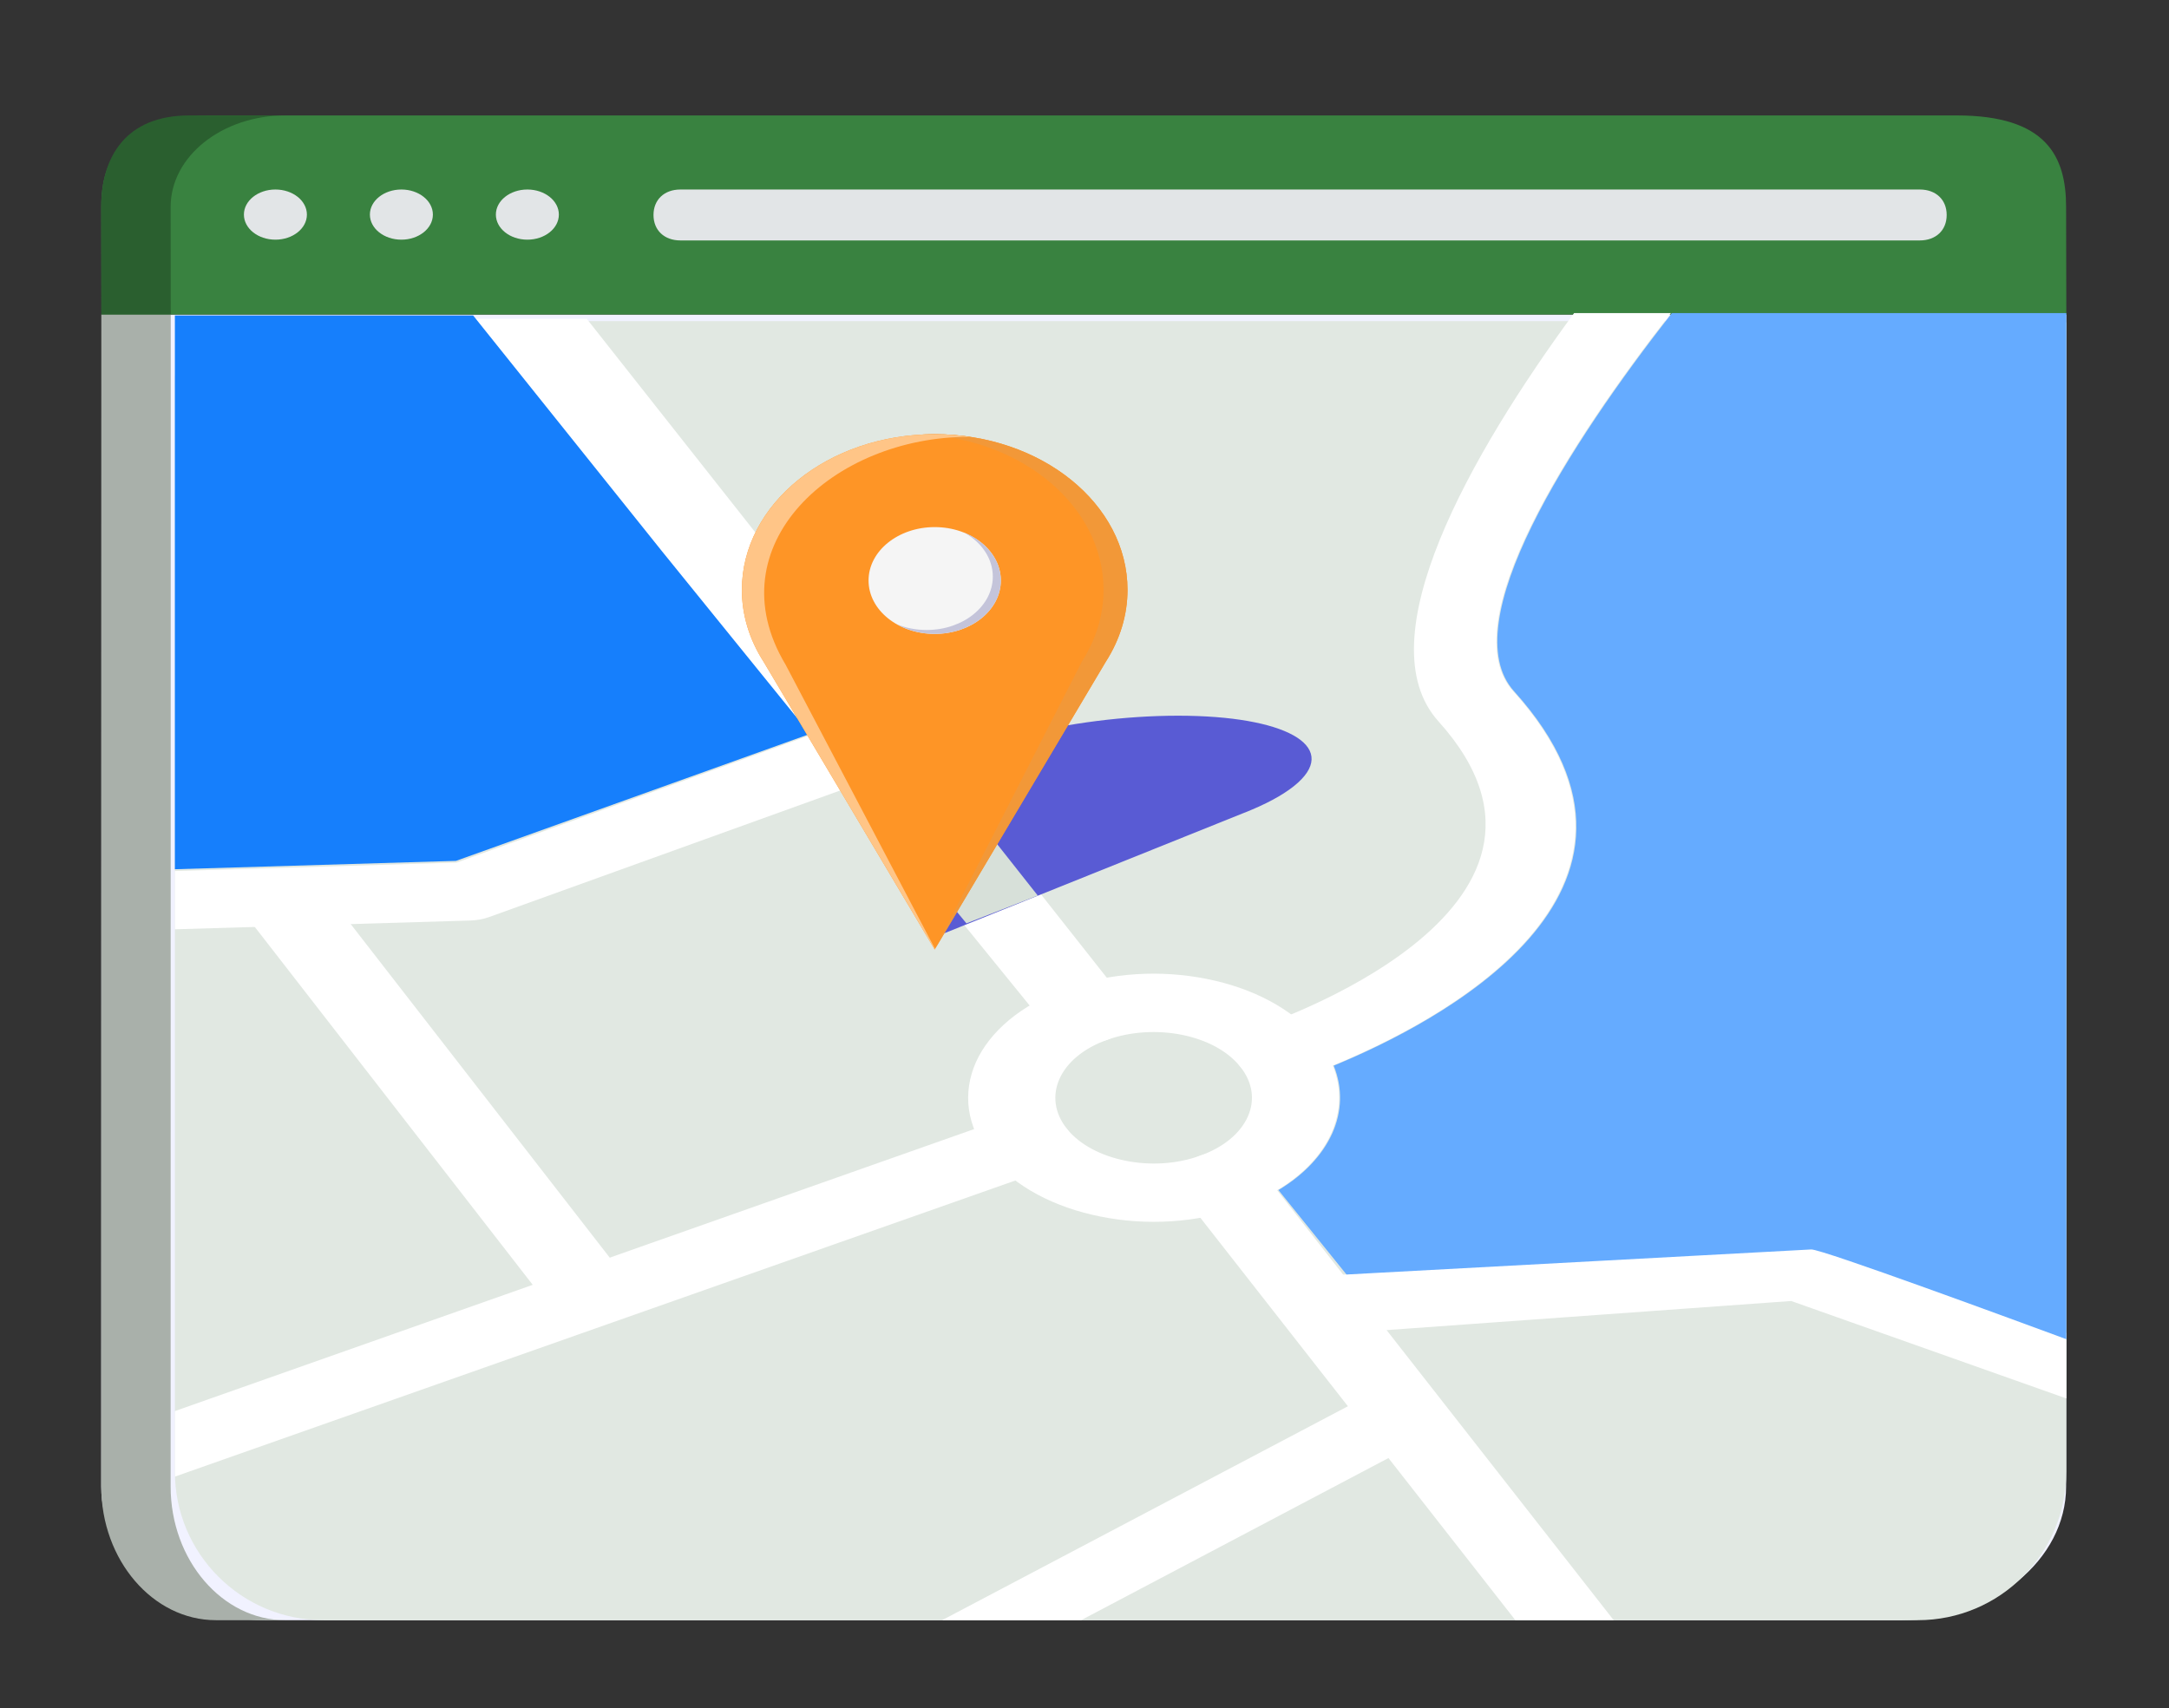 <svg width="438" height="345" viewBox="0 0 438 345" fill="none" xmlns="http://www.w3.org/2000/svg">
<rect x="0" y="0" width="438" height="345" fill="#333333" stroke="none"/>
<path d="M417.269 63.524L417.22 300.246C417.22 315.088 402.341 327.233 384.155 327.233H53.51C35.324 327.233 20.445 315.088 20.445 300.246L20.495 63.524H417.269Z" fill="#F1F2FF"/>
<path d="M417.22 41.812L417.269 63.525H20.487L20.445 41.812C20.445 31.592 25.164 23.314 43.437 23.314H395.118C413.307 23.314 417.22 31.638 417.22 41.812Z" fill="#398240"/>
<path d="M57.618 327.233H43.606C30.868 327.233 20.445 315.085 20.445 300.237L20.468 63.524H34.481L34.458 300.237C34.458 315.085 44.88 327.233 57.618 327.233Z" fill="#A9B0AA"/>
<path d="M57.618 23.314C44.822 23.314 34.458 31.582 34.458 41.791L34.481 63.525H20.468L20.445 41.786C20.445 31.578 25.485 23.314 38.224 23.314L57.618 23.314Z" fill="#2A5F2F"/>
<path d="M387.666 48.562H137.405C134.141 48.562 131.965 46.505 131.965 43.419C131.965 40.333 134.141 38.276 137.405 38.276H387.666C390.931 38.276 393.107 40.333 393.107 43.419C393.107 46.505 390.931 48.562 387.666 48.562Z" fill="#E2E5E7"/>
<path d="M55.614 48.407C59.127 48.407 61.975 46.139 61.975 43.341C61.975 40.544 59.127 38.276 55.614 38.276C52.102 38.276 49.254 40.544 49.254 43.341C49.254 46.139 52.102 48.407 55.614 48.407Z" fill="#E2E5E7"/>
<path d="M81.055 48.407C84.567 48.407 87.415 46.139 87.415 43.341C87.415 40.544 84.567 38.276 81.055 38.276C77.542 38.276 74.695 40.544 74.695 43.341C74.695 46.139 77.542 48.407 81.055 48.407Z" fill="#E2E5E7"/>
<path d="M106.495 48.407C110.008 48.407 112.855 46.139 112.855 43.341C112.855 40.544 110.008 38.276 106.495 38.276C102.983 38.276 100.135 40.544 100.135 43.341C100.135 46.139 102.983 48.407 106.495 48.407Z" fill="#E2E5E7"/>
<g clip-path="url(#clip0_573_817)">
<path d="M414.724 64.858H47.315C40.687 64.858 35.315 70.231 35.315 76.858V198.431V320.003C35.315 326.631 40.687 332.003 47.314 332.003H414.724C421.351 332.003 426.724 326.631 426.724 320.003V76.858C426.724 70.231 421.351 64.858 414.724 64.858Z" fill="#E1E8E2"/>
<path d="M118.49 64.395L227.11 202.047C229.401 204.917 227.801 208.493 223.547 210.026C219.256 211.558 213.911 210.488 211.621 207.642L95.256 64.395H118.49ZM325.862 327.233H306.01L238.818 241.383C236.491 238.513 238.127 234.937 242.381 233.404C246.671 231.871 252.016 232.942 254.307 235.812L325.862 327.233Z" fill="white"/>
<path d="M215.184 199.662C224.31 196.378 234.527 195.868 243.69 197.716C252.889 199.541 261.033 203.725 265.942 209.831C270.85 215.913 271.577 222.773 268.85 228.903C266.087 235.034 259.833 240.483 250.707 243.767C241.617 247.051 231.4 247.562 222.238 245.713C213.039 243.889 204.894 239.705 199.986 233.599C195.077 227.517 194.35 220.681 197.077 214.526C199.84 208.396 206.094 202.947 215.184 199.662ZM238.672 209.004C233.8 208.031 228.346 208.299 223.547 210.026C218.711 211.753 215.402 214.648 213.948 217.908C212.493 221.167 212.893 224.792 215.475 228.028C218.093 231.239 222.383 233.453 227.255 234.426C232.128 235.423 237.581 235.155 242.381 233.404C247.217 231.677 250.525 228.782 251.98 225.522C253.434 222.262 253.034 218.637 250.416 215.402C247.835 212.191 243.544 209.977 238.672 209.004ZM35.315 175.919L92.217 174.217L171.626 145.584C175.916 144.027 181.224 145.122 183.551 147.968C185.842 150.838 184.242 154.414 179.952 155.947L98.798 185.212C97.671 185.626 96.398 185.869 95.016 185.918L35.315 187.694V175.919Z" fill="white"/>
<path d="M337.424 63.237C316.845 89.583 293.284 126.001 305.573 139.624C350.005 188.934 262.379 217.786 262.124 217.883C257.797 219.343 252.525 218.175 250.344 215.28C248.126 212.361 249.871 208.834 254.234 207.374C254.416 207.301 325.026 184.045 290.484 145.705C275.613 129.212 296.993 91.7 317.863 63.237H337.424ZM203.585 225.619C207.84 224.087 213.184 225.157 215.475 228.028C217.802 230.898 216.202 234.45 211.912 236.007L35.315 298.235V285.001L203.585 225.619ZM417.269 282.447L361.712 262.766L267.687 269.529C262.888 269.87 258.524 267.534 258.015 264.299C257.506 261.064 260.997 258.169 265.833 257.828L363.021 250.846C364.985 250.7 367.057 251.017 368.839 251.795L417.269 269.213V282.447Z" fill="white"/>
<path fill-rule="evenodd" clip-rule="evenodd" d="M133.713 111.38L163.562 148.228L92.076 173.871L35.315 175.561V158.924V63.715H95.544L133.713 111.38Z" fill="#167FFC"/>
<path d="M62.875 176.406L123.522 254.519L108.033 260.09L47.386 181.977L62.875 176.406Z" fill="white"/>
<path d="M190.242 327.232L278.086 280.914L286.739 291.131L218.311 327.232H190.242Z" fill="white"/>
<path fill-rule="evenodd" clip-rule="evenodd" d="M271.904 257.415L365.748 252.355C367.82 252.233 407.816 266.999 417.269 270.478V63.237H337.606C317.026 89.583 293.466 126.001 305.755 139.624C342.405 180.298 289.212 207.058 269.323 215.232C271.177 219.781 270.995 224.525 269.032 228.903C267.069 233.234 263.396 237.223 258.161 240.361L271.904 257.415Z" fill="#65ABFF"/>
<path fill-rule="evenodd" clip-rule="evenodd" d="M237.898 144.551C259.485 144.551 270.322 150.615 262.119 158.067C259.999 159.991 256.83 161.818 252.932 163.474L252.868 163.498C252.204 163.79 251.54 164.058 250.833 164.326L188.705 189.289L181.509 164.326C180.717 162.402 181.552 160.259 183.951 158.067C192.175 150.615 216.311 144.551 237.898 144.551Z" fill="#595BD4"/>
<path fill-rule="evenodd" clip-rule="evenodd" d="M209.564 180.884L195.159 186.495L168.244 153.782C173.553 152.663 179.479 151.641 185.769 150.741L209.564 180.884Z" fill="#D7E0D9"/>
<path fill-rule="evenodd" clip-rule="evenodd" d="M188.749 87.696C210.255 87.696 227.686 101.772 227.686 119.14C227.686 124.205 226.171 129.185 223.291 133.665L188.749 191.78L154.207 133.665C151.326 129.185 149.812 124.205 149.812 119.14C149.812 101.772 167.243 87.696 188.749 87.696Z" fill="#FE9526"/>
<path fill-rule="evenodd" clip-rule="evenodd" d="M188.749 87.696C210.255 87.696 227.686 101.772 227.686 119.14C227.686 124.205 226.171 129.185 223.291 133.665L188.749 191.78L218.448 133.665C221.328 129.185 222.843 124.205 222.843 119.14C222.843 102.427 206.692 88.764 186.316 87.765C187.127 87.713 187.938 87.696 188.749 87.696Z" fill="#F29838"/>
<path fill-rule="evenodd" clip-rule="evenodd" d="M188.749 87.696C191.181 87.696 193.571 87.885 195.875 88.23C168.245 88.092 144.222 110.181 158.623 134.216L188.749 191.522L188.813 191.66L188.749 191.78L154.207 133.665C151.326 129.185 149.812 124.205 149.812 119.14C149.812 101.772 167.243 87.696 188.749 87.696Z" fill="#FFC587"/>
<path d="M188.749 128.031C196.125 128.031 202.105 123.202 202.105 117.245C202.105 111.288 196.125 106.459 188.749 106.459C181.372 106.459 175.393 111.288 175.393 117.245C175.393 123.202 181.372 128.031 188.749 128.031Z" fill="#F5F5F5"/>
<path fill-rule="evenodd" clip-rule="evenodd" d="M194.787 107.613C199.118 109.405 202.105 113.041 202.105 117.245C202.105 123.189 196.131 128.03 188.749 128.03C185.911 128.03 183.266 127.307 181.111 126.083C182.903 126.824 184.973 127.238 187.127 127.238C194.51 127.238 200.483 122.414 200.483 116.452C200.483 112.799 198.222 109.56 194.787 107.613Z" fill="#C4C4DA"/>
</g>
<defs>
<clipPath id="clip0_573_817">
<path d="M35.315 44.822H417.269V297.233C417.269 313.801 403.838 327.233 387.269 327.233H65.314C48.746 327.233 35.315 313.801 35.315 297.233V44.822Z" fill="white"/>
</clipPath>
</defs>
</svg>
